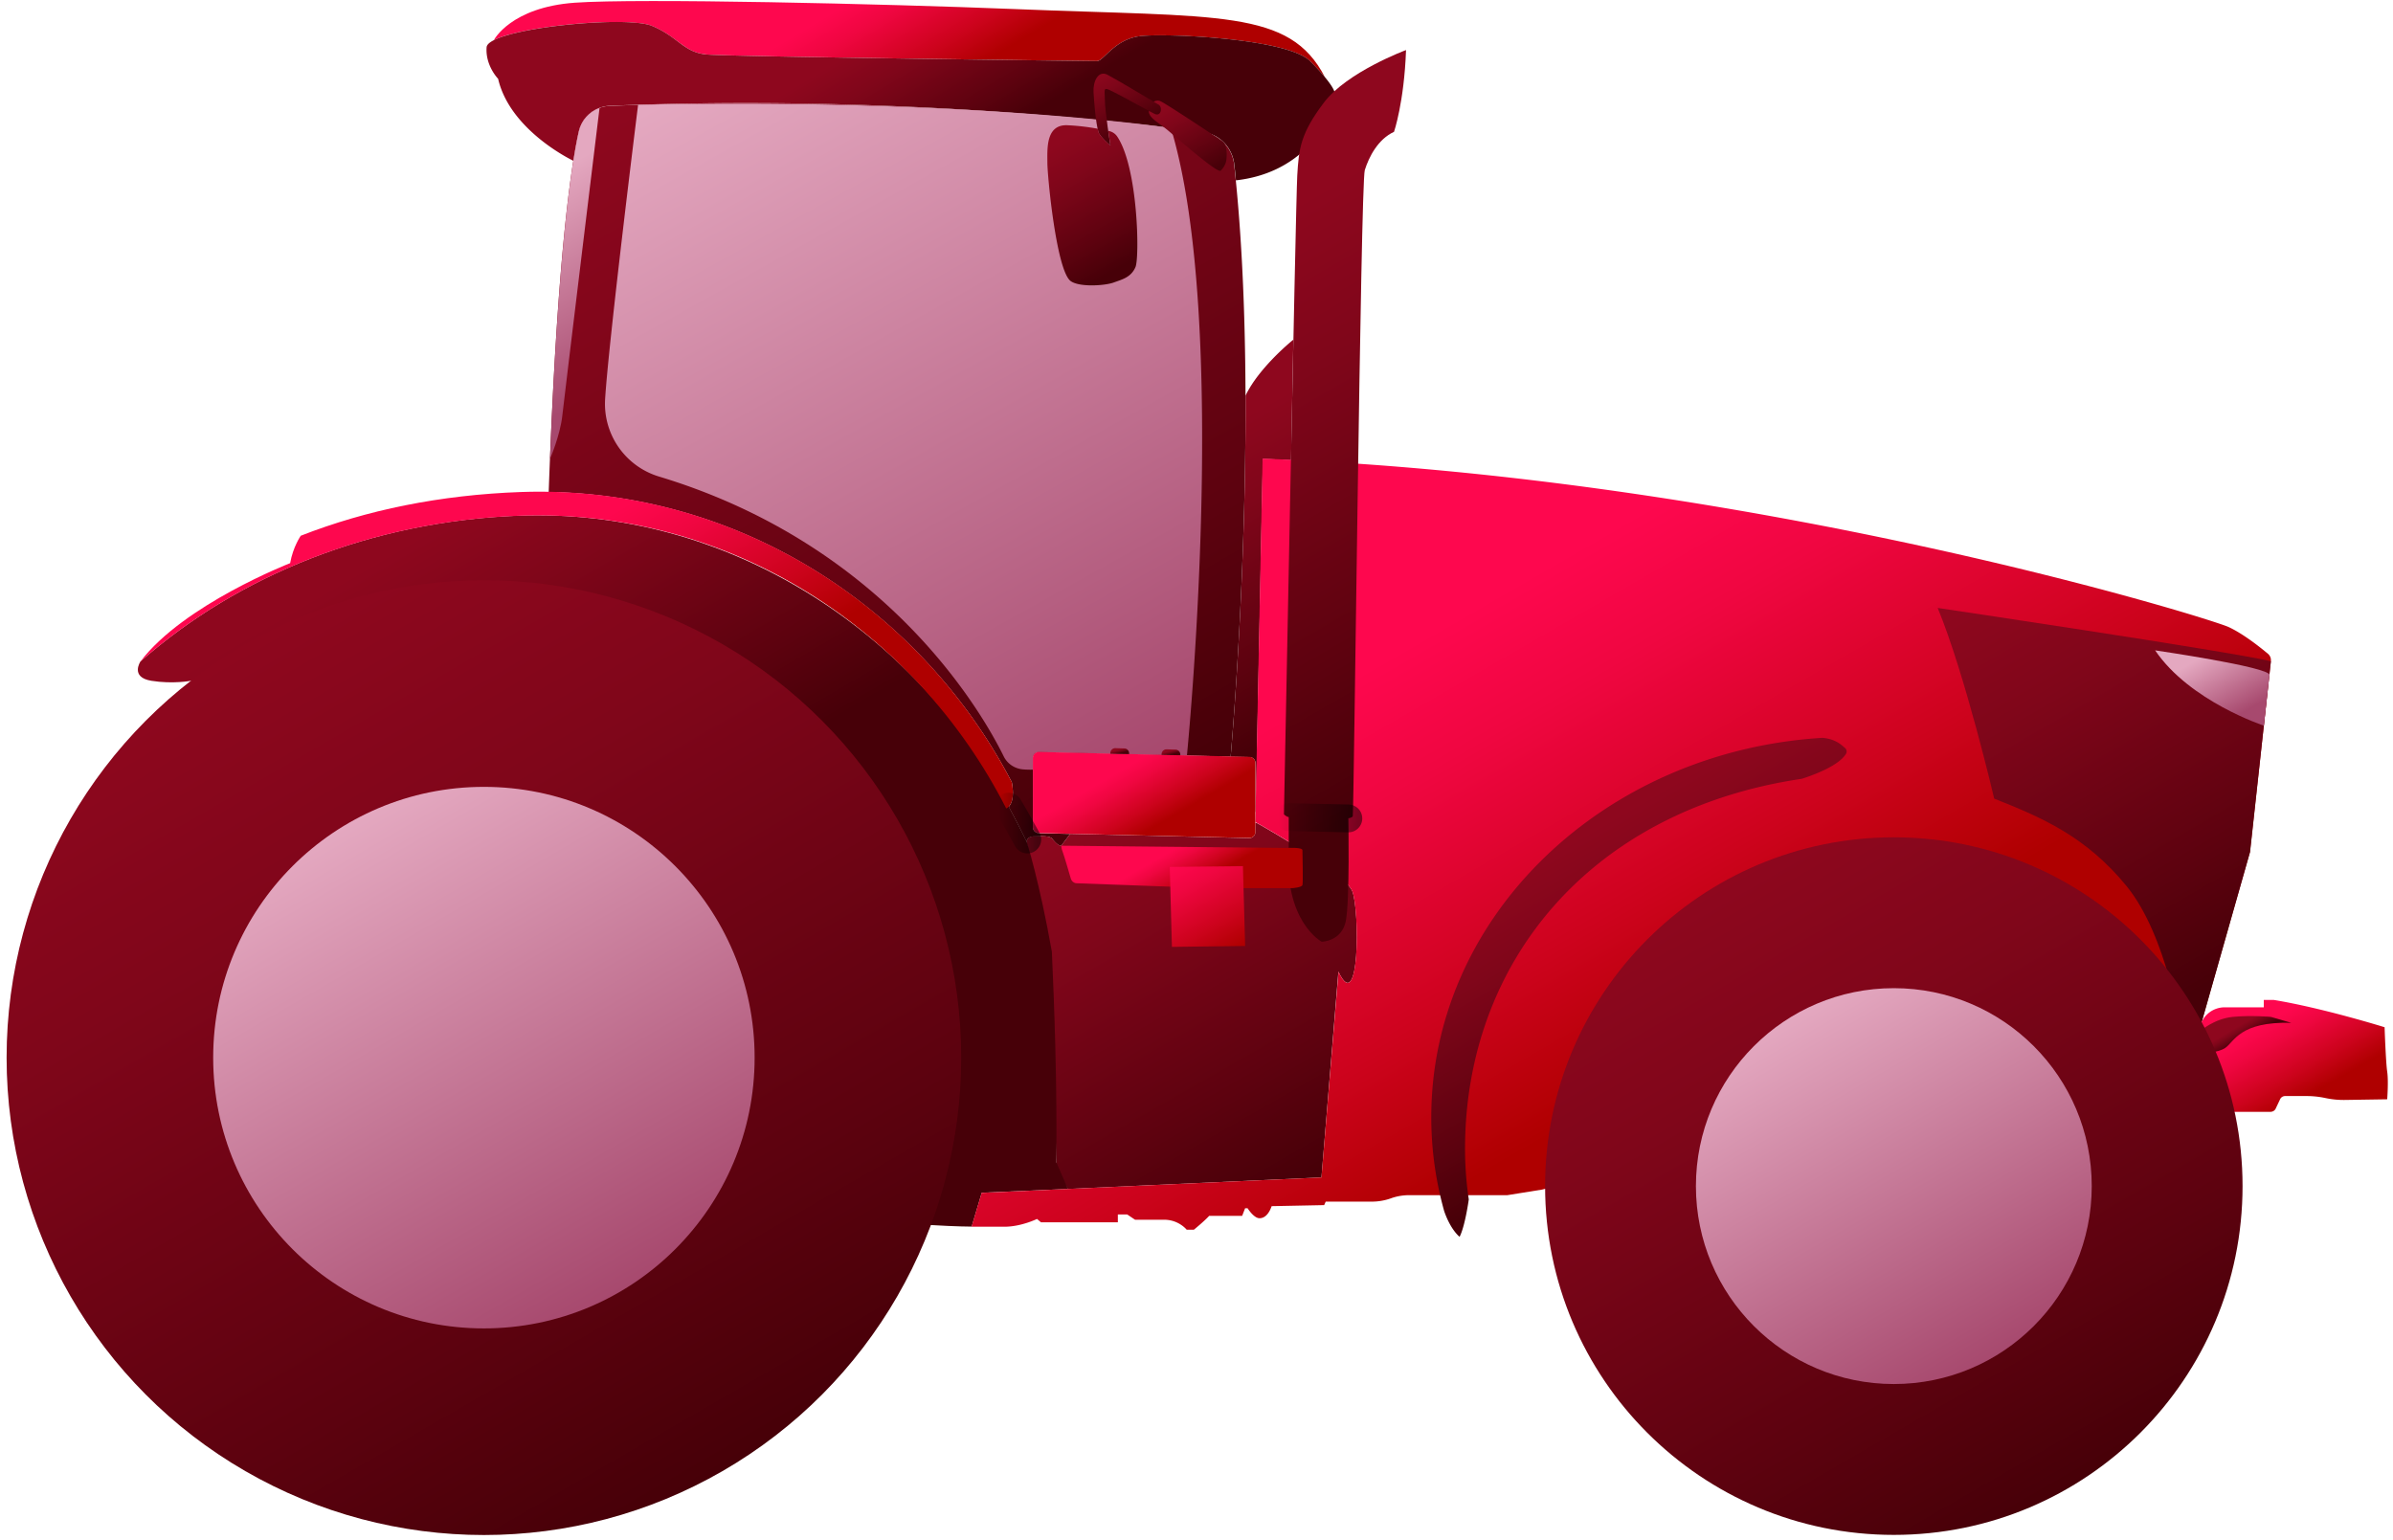 <svg xmlns="http://www.w3.org/2000/svg" width="129" height="83" viewBox="0 0 129 83">
    <defs>
        <linearGradient id="a" x1="47.607%" x2="53.09%" y1="14.232%" y2="85.76%">
            <stop offset="0%" stop-color="#8E071E"/>
            <stop offset="25.88%" stop-color="#80061A"/>
            <stop offset="74.25%" stop-color="#5D020F"/>
            <stop offset="100%" stop-color="#470008"/>
        </linearGradient>
        <linearGradient id="b" x1="28.158%" x2="83.601%" y1="-9.152%" y2="93.227%">
            <stop offset="0%" stop-color="#8E071E"/>
            <stop offset="25.88%" stop-color="#80061A"/>
            <stop offset="74.25%" stop-color="#5D020F"/>
            <stop offset="100%" stop-color="#470008"/>
        </linearGradient>
        <linearGradient id="c" x1="36.128%" x2="63.463%" y1="48.019%" y2="52.346%">
            <stop offset="0%" stop-color="#FE074E"/>
            <stop offset="23.72%" stop-color="#F00641"/>
            <stop offset="68.02%" stop-color="#CD031D"/>
            <stop offset="100%" stop-color="#AF0000"/>
        </linearGradient>
        <linearGradient id="d" x1="35.706%" x2="65.348%" y1="44.904%" y2="54.483%">
            <stop offset="0%" stop-color="#8E071E"/>
            <stop offset="25.88%" stop-color="#80061A"/>
            <stop offset="74.25%" stop-color="#5D020F"/>
            <stop offset="100%" stop-color="#470008"/>
        </linearGradient>
        <linearGradient id="e" x1="29.506%" x2="85.89%" y1="-9.655%" y2="99.3%">
            <stop offset="0%" stop-color="#E4A8C0"/>
            <stop offset="100%" stop-color="#A7496E"/>
        </linearGradient>
        <linearGradient id="f" x1="47.185%" x2="52.81%" y1="15.416%" y2="84.432%">
            <stop offset="0%" stop-color="#E4A8C0"/>
            <stop offset="100%" stop-color="#A7496E"/>
        </linearGradient>
        <linearGradient id="g" x1="21.814%" x2="76.053%" y1="-3.512%" y2="100.687%">
            <stop offset="0%" stop-color="#8E071E"/>
            <stop offset="25.88%" stop-color="#80061A"/>
            <stop offset="74.25%" stop-color="#5D020F"/>
            <stop offset="100%" stop-color="#470008"/>
        </linearGradient>
        <linearGradient id="h" x1="24.118%" x2="52.421%" y1="9.114%" y2="46.619%">
            <stop offset="0%" stop-color="#8E071E"/>
            <stop offset="25.88%" stop-color="#80061A"/>
            <stop offset="74.25%" stop-color="#5D020F"/>
            <stop offset="100%" stop-color="#470008"/>
        </linearGradient>
        <linearGradient id="i" x1="26.993%" x2="63.931%" y1="30.822%" y2="68.802%">
            <stop offset="0%" stop-color="#FE074E"/>
            <stop offset="23.72%" stop-color="#F00641"/>
            <stop offset="68.02%" stop-color="#CD031D"/>
            <stop offset="100%" stop-color="#AF0000"/>
        </linearGradient>
        <linearGradient id="j" x1="47.417%" x2="53.074%" y1="14.372%" y2="85.943%">
            <stop offset="0%" stop-color="#8E071E"/>
            <stop offset="25.88%" stop-color="#80061A"/>
            <stop offset="74.25%" stop-color="#5D020F"/>
            <stop offset="100%" stop-color="#470008"/>
        </linearGradient>
        <linearGradient id="k" x1="36.357%" x2="82.296%" y1="-12.752%" y2="88.274%">
            <stop offset="0%" stop-color="#8E071E"/>
            <stop offset="25.88%" stop-color="#80061A"/>
            <stop offset="74.25%" stop-color="#5D020F"/>
            <stop offset="100%" stop-color="#470008"/>
        </linearGradient>
        <linearGradient id="l" x1="32.829%" x2="85.146%" y1="15.753%" y2="75.442%">
            <stop offset="0%" stop-color="#E4A8C0"/>
            <stop offset="100%" stop-color="#A7496E"/>
        </linearGradient>
        <linearGradient id="m" x1="35.512%" x2="67.633%" y1="44.848%" y2="54.629%">
            <stop offset="0%" stop-color="#FE074E"/>
            <stop offset="23.72%" stop-color="#F00641"/>
            <stop offset="68.02%" stop-color="#CD031D"/>
            <stop offset="100%" stop-color="#AF0000"/>
        </linearGradient>
        <linearGradient id="n" x1="32.838%" x2="66.589%" y1="42.209%" y2="63.439%">
            <stop offset="0%" stop-color="#FE074E"/>
            <stop offset="23.72%" stop-color="#F00641"/>
            <stop offset="68.02%" stop-color="#CD031D"/>
            <stop offset="100%" stop-color="#AF0000"/>
        </linearGradient>
        <linearGradient id="o" x1="25.377%" x2="69.157%" y1="29.087%" y2="74.35%">
            <stop offset="0%" stop-color="#FE074E"/>
            <stop offset="23.72%" stop-color="#F00641"/>
            <stop offset="68.02%" stop-color="#CD031D"/>
            <stop offset="100%" stop-color="#AF0000"/>
        </linearGradient>
        <linearGradient id="p" x1="33.75%" x2="55.461%" y1="39.654%" y2="55.199%">
            <stop offset="0%" stop-color="#8E071E"/>
            <stop offset="25.88%" stop-color="#80061A"/>
            <stop offset="74.25%" stop-color="#5D020F"/>
            <stop offset="100%" stop-color="#470008"/>
        </linearGradient>
        <linearGradient id="q" x1="-16.343%" x2="116.243%" y1="49.71%" y2="49.71%">
            <stop offset="0%" stop-opacity="0"/>
            <stop offset="100%"/>
        </linearGradient>
        <linearGradient id="r" x1="29.632%" x2="70.384%" y1="36.362%" y2="63.668%">
            <stop offset="0%" stop-color="#FE074E"/>
            <stop offset="23.72%" stop-color="#F00641"/>
            <stop offset="68.02%" stop-color="#CD031D"/>
            <stop offset="100%" stop-color="#AF0000"/>
        </linearGradient>
        <linearGradient id="s" x1="31.607%" x2="65.51%" y1="34.277%" y2="74.783%">
            <stop offset="0%" stop-color="#8E071E"/>
            <stop offset="25.88%" stop-color="#80061A"/>
            <stop offset="74.25%" stop-color="#5D020F"/>
            <stop offset="100%" stop-color="#470008"/>
        </linearGradient>
        <linearGradient id="t" x1="31.352%" x2="65.248%" y1="34.401%" y2="74.912%">
            <stop offset="0%" stop-color="#8E071E"/>
            <stop offset="25.88%" stop-color="#80061A"/>
            <stop offset="74.25%" stop-color="#5D020F"/>
            <stop offset="100%" stop-color="#470008"/>
        </linearGradient>
        <linearGradient id="u" x1="25%" x2="74.986%" y1="6.695%" y2="93.317%">
            <stop offset="0%" stop-color="#8E071E"/>
            <stop offset="25.88%" stop-color="#80061A"/>
            <stop offset="74.25%" stop-color="#5D020F"/>
            <stop offset="100%" stop-color="#470008"/>
        </linearGradient>
        <linearGradient id="v" x1="25.002%" x2="74.974%" y1="6.71%" y2="93.309%">
            <stop offset="0%" stop-color="#E4A8C0"/>
            <stop offset="100%" stop-color="#A7496E"/>
        </linearGradient>
        <linearGradient id="w" x1="25.017%" x2="74.993%" y1="6.696%" y2="93.302%">
            <stop offset="0%" stop-color="#8E071E"/>
            <stop offset="25.88%" stop-color="#80061A"/>
            <stop offset="74.25%" stop-color="#5D020F"/>
            <stop offset="100%" stop-color="#470008"/>
        </linearGradient>
        <linearGradient id="x" x1="25.015%" x2="75.004%" y1="6.684%" y2="93.313%">
            <stop offset="0%" stop-color="#E4A8C0"/>
            <stop offset="100%" stop-color="#A7496E"/>
        </linearGradient>
        <linearGradient id="y" x1="-51.875%" x2="151.944%" y1="50.209%" y2="50.209%">
            <stop offset="0%" stop-opacity="0"/>
            <stop offset="100%"/>
        </linearGradient>
        <linearGradient id="z" x1="17.844%" x2="61.322%" y1="-.82%" y2="79.483%">
            <stop offset="0%" stop-color="#8E071E"/>
            <stop offset="25.88%" stop-color="#80061A"/>
            <stop offset="74.25%" stop-color="#5D020F"/>
            <stop offset="100%" stop-color="#470008"/>
        </linearGradient>
        <linearGradient id="A" x1="34.845%" x2="63.677%" y1="4.275%" y2="93.163%">
            <stop offset="0%" stop-color="#8E071E"/>
            <stop offset="25.88%" stop-color="#80061A"/>
            <stop offset="74.25%" stop-color="#5D020F"/>
            <stop offset="100%" stop-color="#470008"/>
        </linearGradient>
        <linearGradient id="B" x1="23.153%" x2="82.999%" y1="1.786%" y2="95.443%">
            <stop offset="0%" stop-color="#8E071E"/>
            <stop offset="25.88%" stop-color="#80061A"/>
            <stop offset="74.25%" stop-color="#5D020F"/>
            <stop offset="100%" stop-color="#470008"/>
        </linearGradient>
        <linearGradient id="C" x1="19.27%" x2="80.706%" y1="-7.006%" y2="106.947%">
            <stop offset="0%" stop-color="#FE074E"/>
            <stop offset="23.72%" stop-color="#F00641"/>
            <stop offset="68.02%" stop-color="#CD031D"/>
            <stop offset="100%" stop-color="#AF0000"/>
        </linearGradient>
        <linearGradient id="D" x1="36.831%" x2="61.706%" y1="19.335%" y2="71.11%">
            <stop offset="0%" stop-color="#8E071E"/>
            <stop offset="25.88%" stop-color="#80061A"/>
            <stop offset="74.25%" stop-color="#5D020F"/>
            <stop offset="100%" stop-color="#470008"/>
        </linearGradient>
    </defs>
    <g fill="none" fill-rule="evenodd">
        <g>
            <path fill="url(#a)" fill-rule="nonzero" d="M69.723 18.309s-1.841 1.472-2.58 3.02v.014c.035 10.17-.802 19.453-.802 19.453l1.025.02a.323.323 0 0 1 .314.321v2.637h.014l.383-19.034c.51.02 1.018.041 1.52.07.042-2.274.084-4.485.126-6.501z"/>
            <path fill="url(#b)" fill-rule="nonzero" d="M56.007 40.544l10.334.245s1.673-18.553.188-31.924a1.985 1.985 0 0 0-1.715-1.75C60.539 6.548 47.8 5.098 32.857 5.711c-.802.035-1.486.6-1.66 1.388-.453 2.05-1.178 7.122-1.618 19.418l.007.007c10.85.195 20.229 6.584 24.957 15.645.153.83-.028 1.185-.168 1.325.614 1.137.963 1.883.963 1.883.027-.181.167-.286.432-.286.146 0 .802-.056.941.119.133.167.328.39.495.39l.488-.642-1.701-.041a.323.323 0 0 1-.314-.321v-3.732c0-.181.147-.328.328-.32z"/>
            <path fill="url(#c)" fill-rule="nonzero" d="M35.144 1.395c1.422.593 1.701 1.423 2.928 1.541 1.228.119 20.71.356 21.066.356.355 0 .948-1.186 2.336-1.346 1.387-.16 7.921.119 9.148 1.346.349.349.607.635.795.858C69.507.474 65.762.942 54.69.488 47.535.202 34.439-.098 30.988.146c-3.452.245-4.365 2.016-4.365 2.016 1.548-.788 7.28-1.283 8.52-.767z"/>
            <path fill="url(#d)" fill-rule="nonzero" d="M71.926 4.924s-.076-.404-1.304-1.632c-1.227-1.227-7.76-1.506-9.148-1.346-1.388.16-1.98 1.346-2.336 1.346-.356 0-19.838-.237-21.066-.356-1.227-.118-1.506-.948-2.928-1.541-1.423-.593-8.828.16-8.912 1.15-.076.991.62 1.703.62 1.703.65 2.817 4.06 4.422 4.06 4.422.104-.663.201-1.18.292-1.577a1.783 1.783 0 0 1 1.66-1.388c14.943-.613 27.682.837 31.957 1.402a1.985 1.985 0 0 1 1.715 1.751c.035.286.063.572.09.865 3.445-.384 4.638-2.832 4.638-2.832 1.053-.725.662-1.967.662-1.967z"/>
            <path fill="url(#e)" fill-rule="nonzero" d="M55.68 40.865c0-.181.146-.32.327-.32l7.893.188.084-.007s2.329-23.261-.865-33.828l-.383-.049s-10.99-1.583-28.338-1.2c0 0-1.583 12.688-1.778 15.868a4.096 4.096 0 0 0 2.893 4.171C47.772 29.385 52.932 38.39 54.11 40.782c.196.397.593.662 1.04.697.167.014.348.021.536.014v-.628h-.007z"/>
            <path fill="url(#f)" fill-rule="nonzero" d="M32.32 5.817c-.558.202-.99.677-1.123 1.276-.432 1.946-1.102 6.633-1.548 17.64.007-.007.544-1.249.663-2.316.118-1.067 1.994-16.488 2.008-16.6z"/>
            <path fill="url(#g)" fill-rule="nonzero" d="M72.91 48.07c-.363-.976-4.463-3.313-5.14-3.69l-.097-.027v.509c0 .181-.147.32-.328.32l-9.65-.23-.489.642c-.16 0-.355-.223-.495-.39-.14-.175-.795-.119-.941-.119-.265 0-.405.105-.432.286-.028.181 1.101 4.024 1.276 6.64.174 2.616.32 10.26.32 10.644 0 .383.628 1.443.628 1.443l13.674-.62.913-11.097c1.15 2.448 1.15-3.25.76-4.31z"/>
            <path fill="url(#h)" fill-rule="nonzero" d="M57.569 64.098l-.628-1.443c.056-4.164-.118-8.691-.237-11.341-.67-3.795-1.36-5.943-1.36-5.943s-.355-.746-.962-1.883c-5.132-9.5-15.159-16.126-26.47-15.686-7.85.306-15.06 3.194-20.34 7.86 0 0-.571.851.586 1.04 1.165.188 2.134 0 2.134 0l.656.48C13.45 61.965 41.984 65.529 50.19 66.045c1.388.084 2.19.084 2.19.084l.544-1.827 4.644-.203z"/>
            <path fill="url(#i)" fill-rule="nonzero" d="M118.624 55.303l2.664-9.374 1.13-10.295a.448.448 0 0 0-.154-.383c-.383-.321-1.31-1.068-2.12-1.444-1.046-.488-25.549-8.084-52.08-9.081l-.391 19.592s4.839 2.685 5.23 3.745c.39 1.06.39 6.759-.747 4.325l-.92 11.09-18.318.83-.544 1.827h1.778c.893 0 1.75-.419 1.75-.419l.216.182h4.142v-.426h.502l.426.286h1.569c.788 0 1.213.537 1.213.537h.39s.572-.467.823-.746h1.778l.16-.411h.133s.321.516.62.537c.3.02.538-.244.677-.649l2.831-.056.084-.188h2.503a3.07 3.07 0 0 0 1.004-.175c.321-.118.663-.174 1.005-.174h5.285l1.862-.3 35.5-8.83z"/>
            <path fill="url(#j)" fill-rule="nonzero" d="M69.472 45.713v-1.66c-.16-.035-.258-.154-.258-.154s.634-32.983.718-34.441c.084-1.458.181-2.267 1.436-3.927 1.256-1.66 4.428-2.832 4.428-2.832-.104 2.832-.648 4.408-.648 4.408-.872.405-1.353 1.353-1.576 2.065-.223.711-.586 34.755-.649 34.839-.062.084-.237.105-.237.105s.084 4.463-.14 5.551c-.222 1.089-1.296 1.102-1.296 1.102s-2.057-1.08-1.778-5.056z"/>
            <path fill="url(#k)" fill-rule="nonzero" d="M122.418 35.648c-2.441-.565-17.963-2.873-17.963-2.873 1.485 3.592 3.047 10.28 3.047 10.28 2.532 1.005 4.937 2.023 7.14 4.722 2.197 2.7 2.915 7.798 2.915 7.798l1.074-.265 2.664-9.374 1.123-10.288z"/>
            <path fill="url(#l)" fill-rule="nonzero" d="M122.041 39.122s-3.996-1.305-5.864-4.06c0 0 6.17.9 6.164 1.325l-.3 2.735z"/>
            <path fill="url(#m)" fill-rule="nonzero" d="M69.674 47.882s.495-.035.537-.167c.042-.133 0-1.71 0-1.877 0-.167-.711-.125-.914-.125-.202 0-12.084-.119-12.084-.119s-.014.119.084.363c.07.181.314 1.018.432 1.423.042.132.16.23.3.237l7.21.265h4.435z"/>
            <path fill="url(#n)" fill-rule="nonzero" d="M54.243 43.585s.537-.174.3-1.422c-4.944-9.48-14.971-16.035-26.449-15.638-4.372.154-8.354.977-11.882 2.358 0 .007-.411.579-.572 1.478 0 0-5.745 2.232-8.074 5.308 5.278-4.666 12.495-7.554 20.34-7.86 11.456-.454 21.463 6.2 26.337 15.776z"/>
            <path fill="url(#o)" fill-rule="nonzero" d="M122.676 59.767l.237-.502a.299.299 0 0 1 .279-.175h1.143c.342 0 .676.035 1.011.105.356.077.718.112 1.081.105l2.26-.035s.076-.977 0-1.493c-.077-.516-.14-2.392-.14-2.392s-3.305-1.032-5.976-1.472h-.537v.398h-2.106c-.613 0-1.15.404-1.318.997l.112 4.638h3.668c.132 0 .237-.07.286-.174z"/>
            <path fill="url(#p)" fill-rule="nonzero" d="M118.631 55.568s.74-.649 1.73-.746c.997-.098 2.057 0 2.057 0l1.094.32c-2.789-.076-3.068 1.026-3.556 1.354-.404.272-1.304.3-1.304.3l-.02-1.228z"/>
            <path stroke="url(#q)" stroke-linecap="round" stroke-linejoin="round" stroke-width="1.5" d="M69.472 44.053l3.214.07" opacity=".5"/>
            <path fill="url(#r)" fill-rule="nonzero" d="M67.345 45.176l-11.352-.265a.323.323 0 0 1-.314-.321v-3.732c0-.181.147-.32.328-.32l11.352.265a.323.323 0 0 1 .314.32v3.732a.317.317 0 0 1-.328.32z"/>
            <path fill="url(#s)" fill-rule="nonzero" d="M60.602 40.35l-.474-.015a.266.266 0 0 0-.272.265v.035l1.011.021v-.042a.265.265 0 0 0-.265-.265z"/>
            <path fill="url(#t)" fill-rule="nonzero" d="M63.363 40.412l-.474-.014a.266.266 0 0 0-.272.265v.035l1.011.02v-.041a.27.27 0 0 0-.265-.265z"/>
            <ellipse cx="102.091" cy="63.945" fill="url(#u)" fill-rule="nonzero" rx="18.799" ry="18.804"/>
            <ellipse cx="102.091" cy="63.945" fill="url(#v)" fill-rule="nonzero" rx="10.669" ry="10.671"/>
            <ellipse cx="26.086" cy="57.019" fill="url(#w)" fill-rule="nonzero" rx="25.73" ry="25.737"/>
            <ellipse cx="26.086" cy="57.019" fill="url(#x)" fill-rule="nonzero" rx="14.594" ry="14.598"/>
            <path stroke="url(#y)" stroke-linecap="round" stroke-linejoin="round" stroke-width="1.5" d="M54.375 43.488c.44.746 1.004 1.771 1.004 1.771" opacity=".5"/>
            <path fill="url(#z)" fill-rule="nonzero" d="M62.47 5.65s-2.265-1.36-2.767-1.619c-.502-.258-.788.363-.753.942.034.586.118 1.646.271 2.183 0 0 .119.258.635.69 0 0-.293-1.897-.293-2.427s-.104-.718.223-.578c.328.139 1.988 1.06 2.44 1.29.377.188.447-.356.245-.481z"/>
            <path fill="url(#A)" fill-rule="nonzero" d="M59.786 7.065c-.014 0-.028-.007-.042-.007.063.44.119.789.119.789-.516-.433-.635-.69-.635-.69-.02-.064-.034-.133-.055-.217a12.085 12.085 0 0 0-1.632-.188c-1.178-.05-1.08 1.29-1.08 2.015 0 .726.487 5.838 1.261 6.39.474.334 1.82.25 2.308.076.454-.167.935-.272 1.179-.83.23-.53.14-5.392-.99-7.052a.705.705 0 0 0-.433-.286z"/>
            <path fill="url(#B)" fill-rule="nonzero" d="M65.93 7.651c-.189-.16-3.062-2.057-3.375-2.197a.37.37 0 0 0-.363.035l.272.16c.21.126.14.67-.237.482-.07-.035-.168-.09-.293-.154v.014c-.021.363.544.628 1.06 1.067.655.558 2.587 2.246 2.803 2.149 0 0 .272-.237.314-.6.042-.335.014-.795-.182-.956z"/>
            <path fill="url(#C)" fill-rule="nonzero" d="M67.122 51l-3.947.048-.118-4.31 3.946-.042z"/>
            <path fill="url(#D)" fill-rule="nonzero" d="M99.462 40.328c-.16-.132-.48-.488-1.22-.55-11.777.718-21.086 9.604-21.086 20.456 0 1.751.244 3.446.697 5.064.356 1.025.83 1.381.83 1.381.3-.586.495-2.016.495-2.016a18.53 18.53 0 0 1-.202-2.727c0-9.96 6.673-18.246 18.144-19.948 0 0 1.952-.579 2.398-1.36a.243.243 0 0 0-.056-.3z"/>
        </g>
        <path d="M0-11h129v94H0z"/>
    </g>
</svg>
